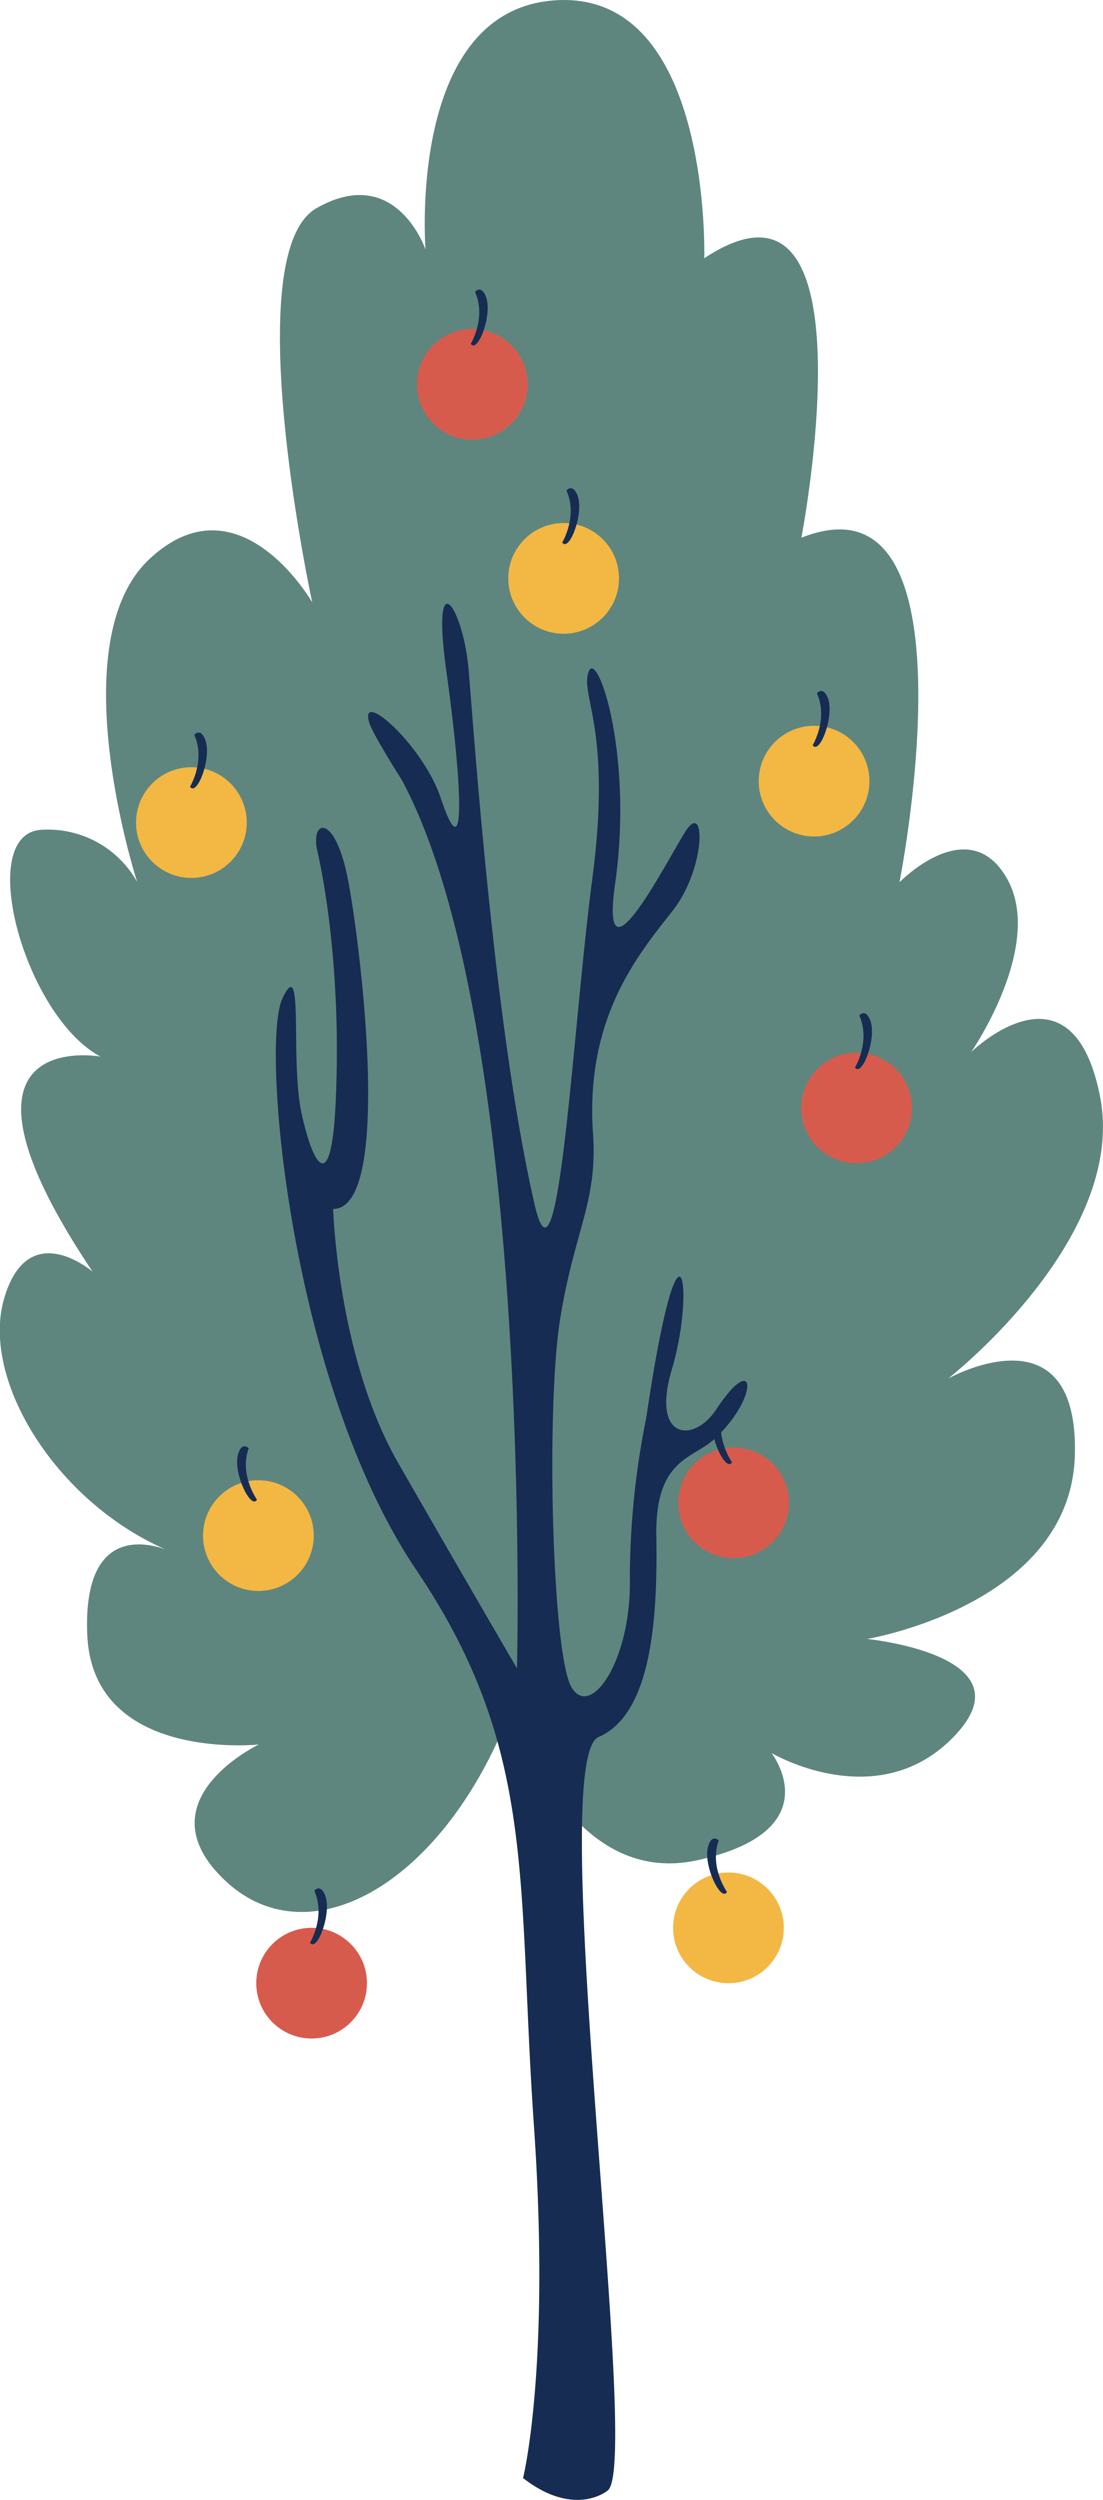 <svg id="ต้นไม้3" xmlns="http://www.w3.org/2000/svg" viewBox="0 0 179.92 407.77"><defs><style>.cls-1{fill:#5e867e;}.cls-2{fill:#162c53;}.cls-3{fill:#d75b4d;}.cls-4{fill:#f3b744;}</style></defs><title>9</title><path class="cls-1" d="M1498.42,675.92s8.49,30,30.3,25.15,12-17.47,12-17.47,17.4,10.33,29.88-2.82S1556.31,665,1556.31,665s33.25-5.54,33.89-30-20.67-12.47-20.67-12.47,29.38-22.92,24.76-46.11-21-7.15-21-7.15,12.07-17.46,5.8-28.37-17.5.68-17.5.68,13.47-67.9-16-56.2c0,0,12.38-64.22-15.84-45.59,0,0,1.24-43.07-23.69-42.1s-21.78,40.68-21.78,40.68-4.8-14.15-17.79-6.74-.69,64.29-.69,64.29-11.92-20.77-26.56-7.06-2,52.65-2,52.65a16.69,16.69,0,0,0-15.5-8.5c-11.1.43-2.86,30.44,9.53,37,0,0-28.26-5.14-1.29,35.09,0,0-10.52-9.11-14.44,4.38s8.94,34,27.66,41.47c0,0-14.91-7.67-14.1,13.26s28,18,28,18-19.33,9.2-5.48,22.22S1487.7,704.67,1498.42,675.92Z" transform="translate(-1414.87 -397.67)"/><path class="cls-2" d="M1511.6,582.61c-1.32-19.1,7.53-29.4,13-36.4s5.42-18.32,2-12.8-13.94,26.19-11.38,8.31c3-21.16-3-38.47-4.35-34.43s3.84,9.26.61,33.77-5.46,70.18-9.4,53.09c-6.58-28.52-9.9-77-10.77-87.24s-6.18-18.07-3.62.31,3.28,33.19-.91,20.66c-2.89-8.68-13.47-18.05-11.66-12.29.6,1.93,5.3,9.31,5.3,9.31,21.43,39.92,18.78,144.9,18.78,144.9s-8.76-15-19.41-33.57c-9.86-17.19-10.58-41.37-10.58-41.37,9.65,0,4.62-41.9,2.5-53.31s-6.28-10.29-5.06-5,3.86,20.25,3,40.31c-.66,16.16-3.69,11.13-5.59,2.4s.47-26.31-3.12-18.74,1.33,62.84,21.84,93.23c19.77,29.31,16.41,50.69,19.17,90.43s-1.76,57.68-1.76,57.68c8.42,6.55,13.77,2.06,13.77,2.06,5.7-3.68-10.28-119.13-1.45-122.93s9.63-20,9.42-32.74,5.93-12.55,9.55-15.93c7.32-6.86,6.71-14.59.2-4.73-3.68,5.57-10.66,4.91-7.21-6.59,3.89-12.93,1.36-29.6-4.18,7.91a133,133,0,0,0-2.68,26.41c.22,13.1-6.4,22.91-9.54,17.51s-4.17-45.56-1.82-60.07S1512.37,593.68,1511.6,582.61Z" transform="translate(-1414.87 -397.67)"/><circle class="cls-3" cx="50.83" cy="323.47" r="9.03"/><path class="cls-2" d="M1465.44,714.53s2.59-4.27.7-8.46c0,0,1-1.28,1.8.82C1469,709.85,1466.55,716.2,1465.44,714.53Z" transform="translate(-1414.87 -397.67)"/><circle class="cls-3" cx="77.05" cy="62.69" r="9.03"/><path class="cls-2" d="M1491.66,453.75s2.59-4.28.69-8.47c0,0,1-1.27,1.8.82C1495.24,449.06,1492.76,455.41,1491.66,453.75Z" transform="translate(-1414.87 -397.67)"/><circle class="cls-3" cx="119.67" cy="245.12" r="9.03"/><path class="cls-2" d="M1534.28,636.18s-2.92-4.06-1.35-8.38c0,0-1.13-1.2-1.74,1C1530.34,631.79,1533.3,637.92,1534.28,636.18Z" transform="translate(-1414.87 -397.67)"/><circle class="cls-3" cx="139.73" cy="180.72" r="9.03"/><path class="cls-2" d="M1554.34,571.78s2.59-4.27.69-8.47c0,0,1-1.27,1.81.82C1557.92,567.09,1555.44,573.44,1554.34,571.78Z" transform="translate(-1414.87 -397.67)"/><circle class="cls-4" cx="91.94" cy="94.34" r="9.03"/><path class="cls-2" d="M1506.58,486.15s2.59-4.27.69-8.47c0,0,1-1.27,1.81.82C1510.17,481.46,1507.69,487.81,1506.58,486.15Z" transform="translate(-1414.87 -397.67)"/><circle class="cls-4" cx="132.79" cy="127.41" r="9.03"/><path class="cls-2" d="M1547.43,519.22s2.59-4.27.69-8.47c0,0,1-1.27,1.81.82C1551,514.53,1548.54,520.88,1547.43,519.22Z" transform="translate(-1414.87 -397.67)"/><circle class="cls-4" cx="31.22" cy="134.17" r="9.03"/><path class="cls-2" d="M1445.86,526s2.59-4.27.7-8.46c0,0,1-1.28,1.8.81C1449.45,521.3,1447,527.64,1445.86,526Z" transform="translate(-1414.87 -397.67)"/><circle class="cls-4" cx="42.15" cy="250.47" r="9.03"/><path class="cls-2" d="M1456.79,642.28s-2.92-4.06-1.35-8.39c0,0-1.13-1.19-1.74,1C1452.84,637.88,1455.81,644,1456.79,642.28Z" transform="translate(-1414.87 -397.67)"/><circle class="cls-4" cx="118.82" cy="314.45" r="9.03"/><path class="cls-2" d="M1533.46,706.26s-2.92-4.06-1.35-8.39c0,0-1.13-1.19-1.74,1C1529.52,701.87,1532.48,708,1533.46,706.26Z" transform="translate(-1414.87 -397.67)"/></svg>